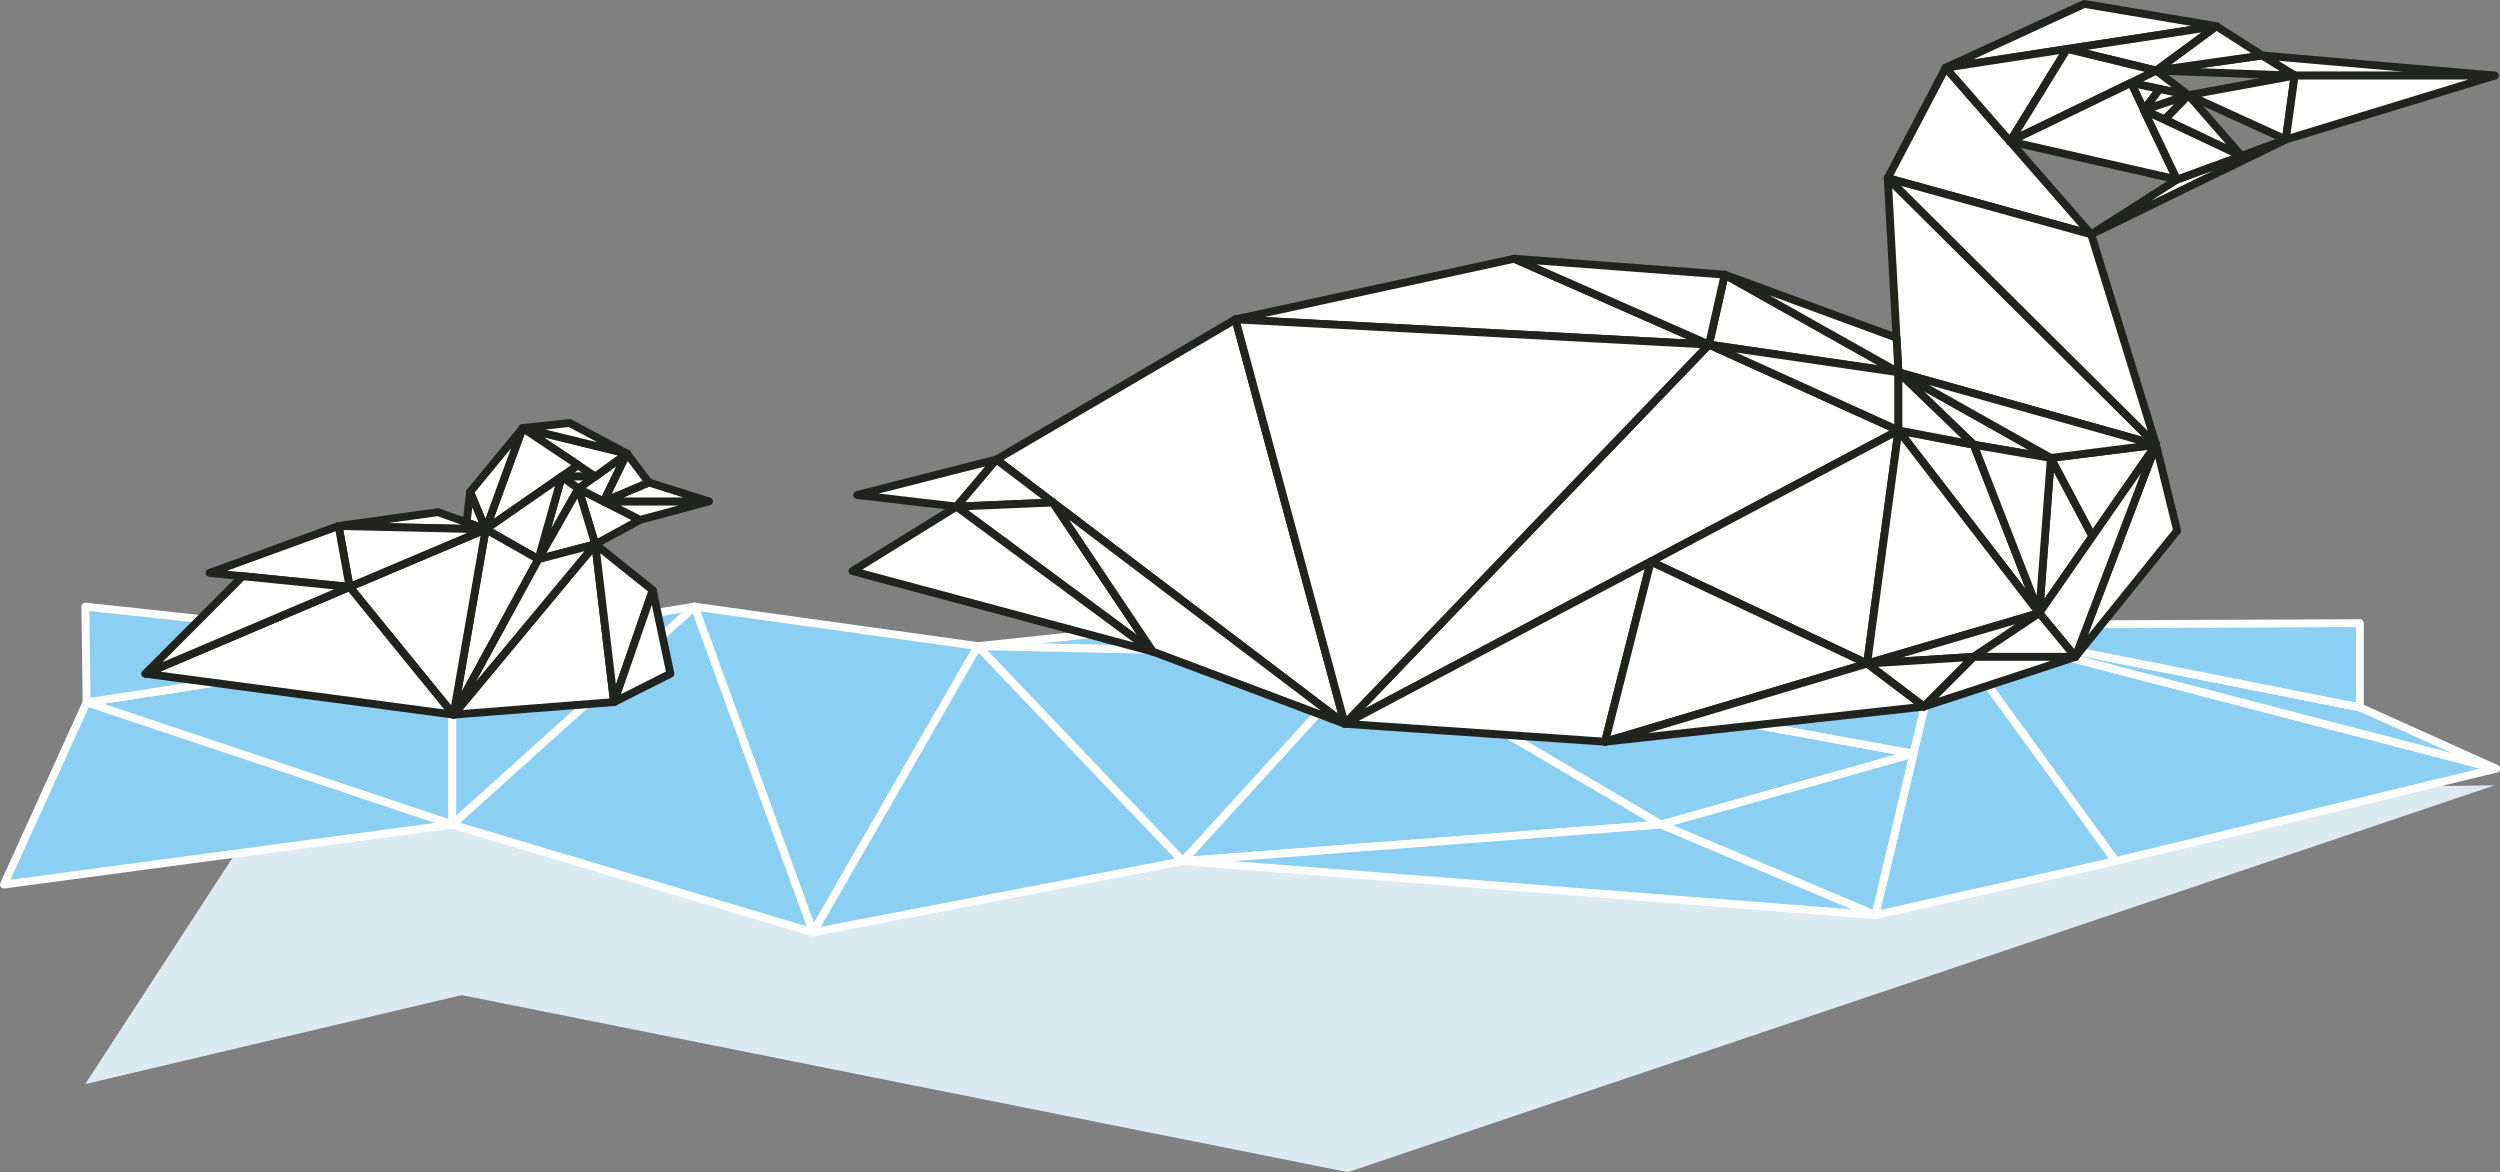 <svg xmlns="http://www.w3.org/2000/svg" viewBox="0 0 158.75 74.43"><rect x="0" y="0" width="158.75" height="74.43" fill="#808080" stroke="none"/><defs><style>.cls-1{fill:#dceaf2;}.cls-2{fill:#8bcff2;stroke:#fff;}.cls-2,.cls-3{stroke-linecap:round;stroke-linejoin:round;stroke-width:0.5px;}.cls-3{fill:#fff;stroke:#21231f;}</style></defs><g id="Layer_2" data-name="Layer 2"><g id="content"><polygon class="cls-1" points="158.41 49.87 85.59 74.43 29.31 63.19 5.41 68.84 16.65 51.57 158.41 49.87"/><polygon class="cls-2" points="28.72 41.03 5.5 44.6 28.72 52.36 28.72 41.03"/><polygon class="cls-2" points="44.1 38.52 28.72 52.36 28.72 41.03 44.1 38.52"/><polygon class="cls-2" points="28.72 41.03 5.42 38.52 5.5 44.6 28.72 41.03"/><polygon class="cls-2" points="44.1 38.52 62.1 41.03 51.63 59.2 44.1 38.52"/><polygon class="cls-2" points="81.91 38.93 87.09 41.56 62.1 41.03 81.91 38.93"/><polygon class="cls-2" points="87.09 41.56 105.48 52.36 75.11 54.68 87.09 41.56"/><polygon class="cls-2" points="87.09 41.56 121.51 47.86 105.48 52.36 87.09 41.56"/><polygon class="cls-2" points="87.09 41.56 123.45 39.68 121.51 47.86 87.09 41.56"/><polygon class="cls-2" points="123.45 39.68 158.5 48.81 134.34 54.68 123.45 39.68"/><polygon class="cls-2" points="123.45 39.68 149.85 44.92 158.5 48.81 123.45 39.68"/><polygon class="cls-2" points="123.45 39.68 149.85 39.57 149.85 44.92 123.45 39.68"/><polygon class="cls-2" points="123.45 39.68 119.08 58.11 134.34 54.68 123.45 39.68"/><polygon class="cls-2" points="119.08 58.11 105.48 52.36 121.51 47.86 119.08 58.11"/><polygon class="cls-2" points="119.08 58.11 75.11 54.68 105.48 52.36 119.08 58.11"/><polygon class="cls-2" points="75.11 54.68 51.63 59.2 62.1 41.03 75.11 54.68"/><polygon class="cls-2" points="62.1 41.03 87.09 41.56 75.11 54.68 62.1 41.03"/><polygon class="cls-2" points="51.63 59.2 28.72 52.36 44.1 38.52 51.63 59.2"/><polygon class="cls-2" points="5.5 44.6 0.25 56.17 28.72 52.36 5.5 44.6"/><polygon class="cls-3" points="120.55 23.64 119.87 11.31 136.91 28.24 120.55 23.64"/><polygon class="cls-3" points="119.87 11.31 123.55 4.3 132.79 14.88 119.87 11.31"/><polygon class="cls-3" points="119.87 11.31 132.79 14.88 136.91 28.24 119.87 11.31"/><polygon class="cls-3" points="143.64 3.52 158.41 4.8 145.71 4.8 143.64 3.52"/><polygon class="cls-3" points="136.91 28.24 138.25 33.7 131.79 41.71 136.91 28.24"/><polygon class="cls-3" points="132.87 34.05 129.49 38.93 130.23 29.08 132.87 34.05"/><polygon class="cls-3" points="130.23 29.08 136.91 28.24 132.87 34.05 130.23 29.08"/><polygon class="cls-3" points="96.15 16.43 78.45 20.28 108.52 21.88 96.15 16.43"/><polygon class="cls-3" points="108.52 21.88 85.39 45.96 120.55 27.33 108.52 21.88"/><polygon class="cls-3" points="118.56 42.14 104.82 35.66 120.55 27.33 118.56 42.14"/><polygon class="cls-3" points="104.82 35.66 85.39 45.96 101.92 47.1 104.82 35.66"/><polygon class="cls-3" points="101.92 47.1 118.56 42.14 104.82 35.66 101.92 47.1"/><polygon class="cls-3" points="78.45 20.28 63.27 29.18 85.39 45.96 78.45 20.28"/><polygon class="cls-3" points="78.45 20.28 108.52 21.88 85.39 45.96 78.45 20.28"/><polygon class="cls-3" points="63.27 29.18 54.43 31.43 60.74 32.17 63.27 29.18"/><polygon class="cls-3" points="60.74 32.17 63.27 29.18 66.86 31.91 60.74 32.17"/><polygon class="cls-3" points="66.86 31.91 60.74 32.17 73.21 41.38 66.86 31.91"/><polygon class="cls-3" points="73.21 41.38 85.39 45.96 66.86 31.91 73.21 41.38"/><polygon class="cls-3" points="60.74 32.17 54.13 36.26 73.21 41.38 60.74 32.17"/><polygon class="cls-3" points="120.55 23.64 125.33 28.24 130.23 29.08 120.55 23.64"/><polygon class="cls-3" points="120.55 23.64 136.91 28.24 130.23 29.08 120.55 23.64"/><polygon class="cls-3" points="120.55 27.33 125.33 28.24 129.49 38.93 120.55 27.33"/><polygon class="cls-3" points="125.33 28.24 130.23 29.08 129.49 38.93 125.33 28.24"/><polygon class="cls-3" points="118.56 42.14 120.55 27.33 129.49 38.93 118.56 42.14"/><polygon class="cls-3" points="129.49 38.93 125.33 41.71 118.56 42.14 129.49 38.93"/><polygon class="cls-3" points="129.49 38.93 131.79 41.71 136.91 28.24 129.49 38.93"/><polygon class="cls-3" points="129.49 38.93 125.33 41.71 131.79 41.71 129.49 38.93"/><polygon class="cls-3" points="125.33 41.71 118.56 42.14 122.17 44.87 125.33 41.71"/><polygon class="cls-3" points="101.92 47.1 122.17 44.87 118.56 42.14 101.92 47.1"/><polygon class="cls-3" points="122.17 44.87 125.33 41.71 131.79 41.71 122.17 44.87"/><polygon class="cls-3" points="120.55 23.64 108.52 21.88 109.52 17.44 120.55 23.64"/><polygon class="cls-3" points="109.52 17.44 96.15 16.43 108.52 21.88 109.52 17.44"/><polygon class="cls-3" points="109.52 17.44 120.43 21.45 120.55 23.64 109.52 17.44"/><polygon class="cls-3" points="120.55 23.64 120.55 27.33 108.52 21.88 120.55 23.64"/><polygon class="cls-3" points="120.55 23.64 125.33 28.24 120.55 27.33 120.55 23.64"/><polygon class="cls-3" points="145.71 4.8 145.15 8.86 138.97 6.04 145.71 4.8"/><polygon class="cls-3" points="145.15 8.86 158.41 4.8 145.71 4.8 145.15 8.86"/><polygon class="cls-3" points="123.55 4.3 132.35 0.25 140.74 1.66 123.55 4.3"/><polygon class="cls-3" points="131.26 3.11 127.64 8.98 123.55 4.3 131.26 3.11"/><polygon class="cls-3" points="143.64 3.52 136.91 4.48 145.71 4.8 143.64 3.52"/><polygon class="cls-3" points="145.15 8.86 132.79 14.88 138.24 11.4 145.15 8.86"/><polygon class="cls-3" points="138.97 6.04 136.91 4.48 135.32 5.26 138.97 6.04"/><polygon class="cls-3" points="135.32 5.26 136.13 6.99 137.14 5.65 135.32 5.26"/><polygon class="cls-3" points="137.14 5.65 138.97 6.04 136.13 6.99 137.14 5.65"/><polygon class="cls-3" points="136.13 6.99 137.47 7.58 138.97 6.04 136.13 6.99"/><polygon class="cls-3" points="136.91 4.48 140.74 1.66 143.64 3.52 136.91 4.48"/><polygon class="cls-3" points="136.91 4.48 131.26 3.11 140.74 1.66 136.91 4.48"/><polygon class="cls-3" points="136.91 4.48 127.64 8.98 131.26 3.11 136.91 4.48"/><polygon class="cls-3" points="135.32 5.26 138.24 11.4 127.64 8.98 135.32 5.26"/><polygon class="cls-3" points="136.13 6.99 142.34 9.9 138.24 11.4 136.13 6.99"/><polygon class="cls-3" points="137.47 7.58 138.97 6.04 142.34 9.9 137.47 7.58"/><polygon class="cls-3" points="37.8 34.56 28.8 45.38 38.99 44.58 37.8 34.56"/><polygon class="cls-3" points="37.8 34.56 41.45 37.48 38.99 44.58 37.8 34.56"/><polygon class="cls-3" points="41.45 37.48 42.57 42.78 38.99 44.58 41.45 37.48"/><polygon class="cls-3" points="35.67 30.26 36.71 29.53 37.8 30.26 35.67 30.26"/><polygon class="cls-3" points="35.67 30.26 36.73 31.03 37.8 30.26 35.67 30.26"/><polygon class="cls-3" points="37.8 34.56 36.73 31.03 40.64 33.01 37.8 34.56"/><polygon class="cls-3" points="40.64 33.01 45.01 31.84 38.34 31.84 40.64 33.01"/><polygon class="cls-3" points="38.34 31.84 41.2 30.64 45.01 31.84 38.34 31.84"/><polygon class="cls-3" points="36.73 31.03 39.81 28.8 38.34 31.84 36.73 31.03"/><polygon class="cls-3" points="39.81 28.8 41.2 30.64 38.34 31.84 39.81 28.8"/><polygon class="cls-3" points="37.8 30.26 33.19 27.18 39.81 28.8 37.8 30.26"/><polygon class="cls-3" points="36.71 29.53 30.84 33.61 33.19 27.18 36.71 29.53"/><polygon class="cls-3" points="36.73 31.03 34.19 35.51 35.67 30.26 36.73 31.03"/><polygon class="cls-3" points="34.19 35.51 37.8 34.56 36.73 31.03 34.19 35.51"/><polygon class="cls-3" points="33.19 27.18 36.17 26.86 39.81 28.8 33.19 27.18"/><polygon class="cls-3" points="33.19 27.18 29.85 31.24 30.84 33.61 33.19 27.18"/><polygon class="cls-3" points="34.19 35.51 30.84 33.61 35.67 30.26 34.19 35.51"/><polygon class="cls-3" points="29.85 31.24 29.63 33.17 30.84 33.61 29.85 31.24"/><polygon class="cls-3" points="30.84 33.61 27.81 32.52 21.5 33.4 30.84 33.61"/><polygon class="cls-3" points="30.84 33.61 34.19 35.51 28.8 45.38 30.84 33.61"/><polygon class="cls-3" points="28.8 45.38 22.2 37.27 30.84 33.61 28.8 45.38"/><polygon class="cls-3" points="22.2 37.27 21.5 33.4 30.84 33.61 22.2 37.27"/><polygon class="cls-3" points="21.5 33.4 13.31 36.38 22.2 37.27 21.5 33.4"/><polygon class="cls-3" points="28.8 45.38 9.23 42.78 22.2 37.27 28.8 45.38"/><polygon class="cls-3" points="15.41 36.59 9.23 42.78 22.2 37.27 15.41 36.59"/><polygon class="cls-3" points="28.8 45.38 34.19 35.51 37.8 34.56 28.8 45.38"/></g></g></svg>